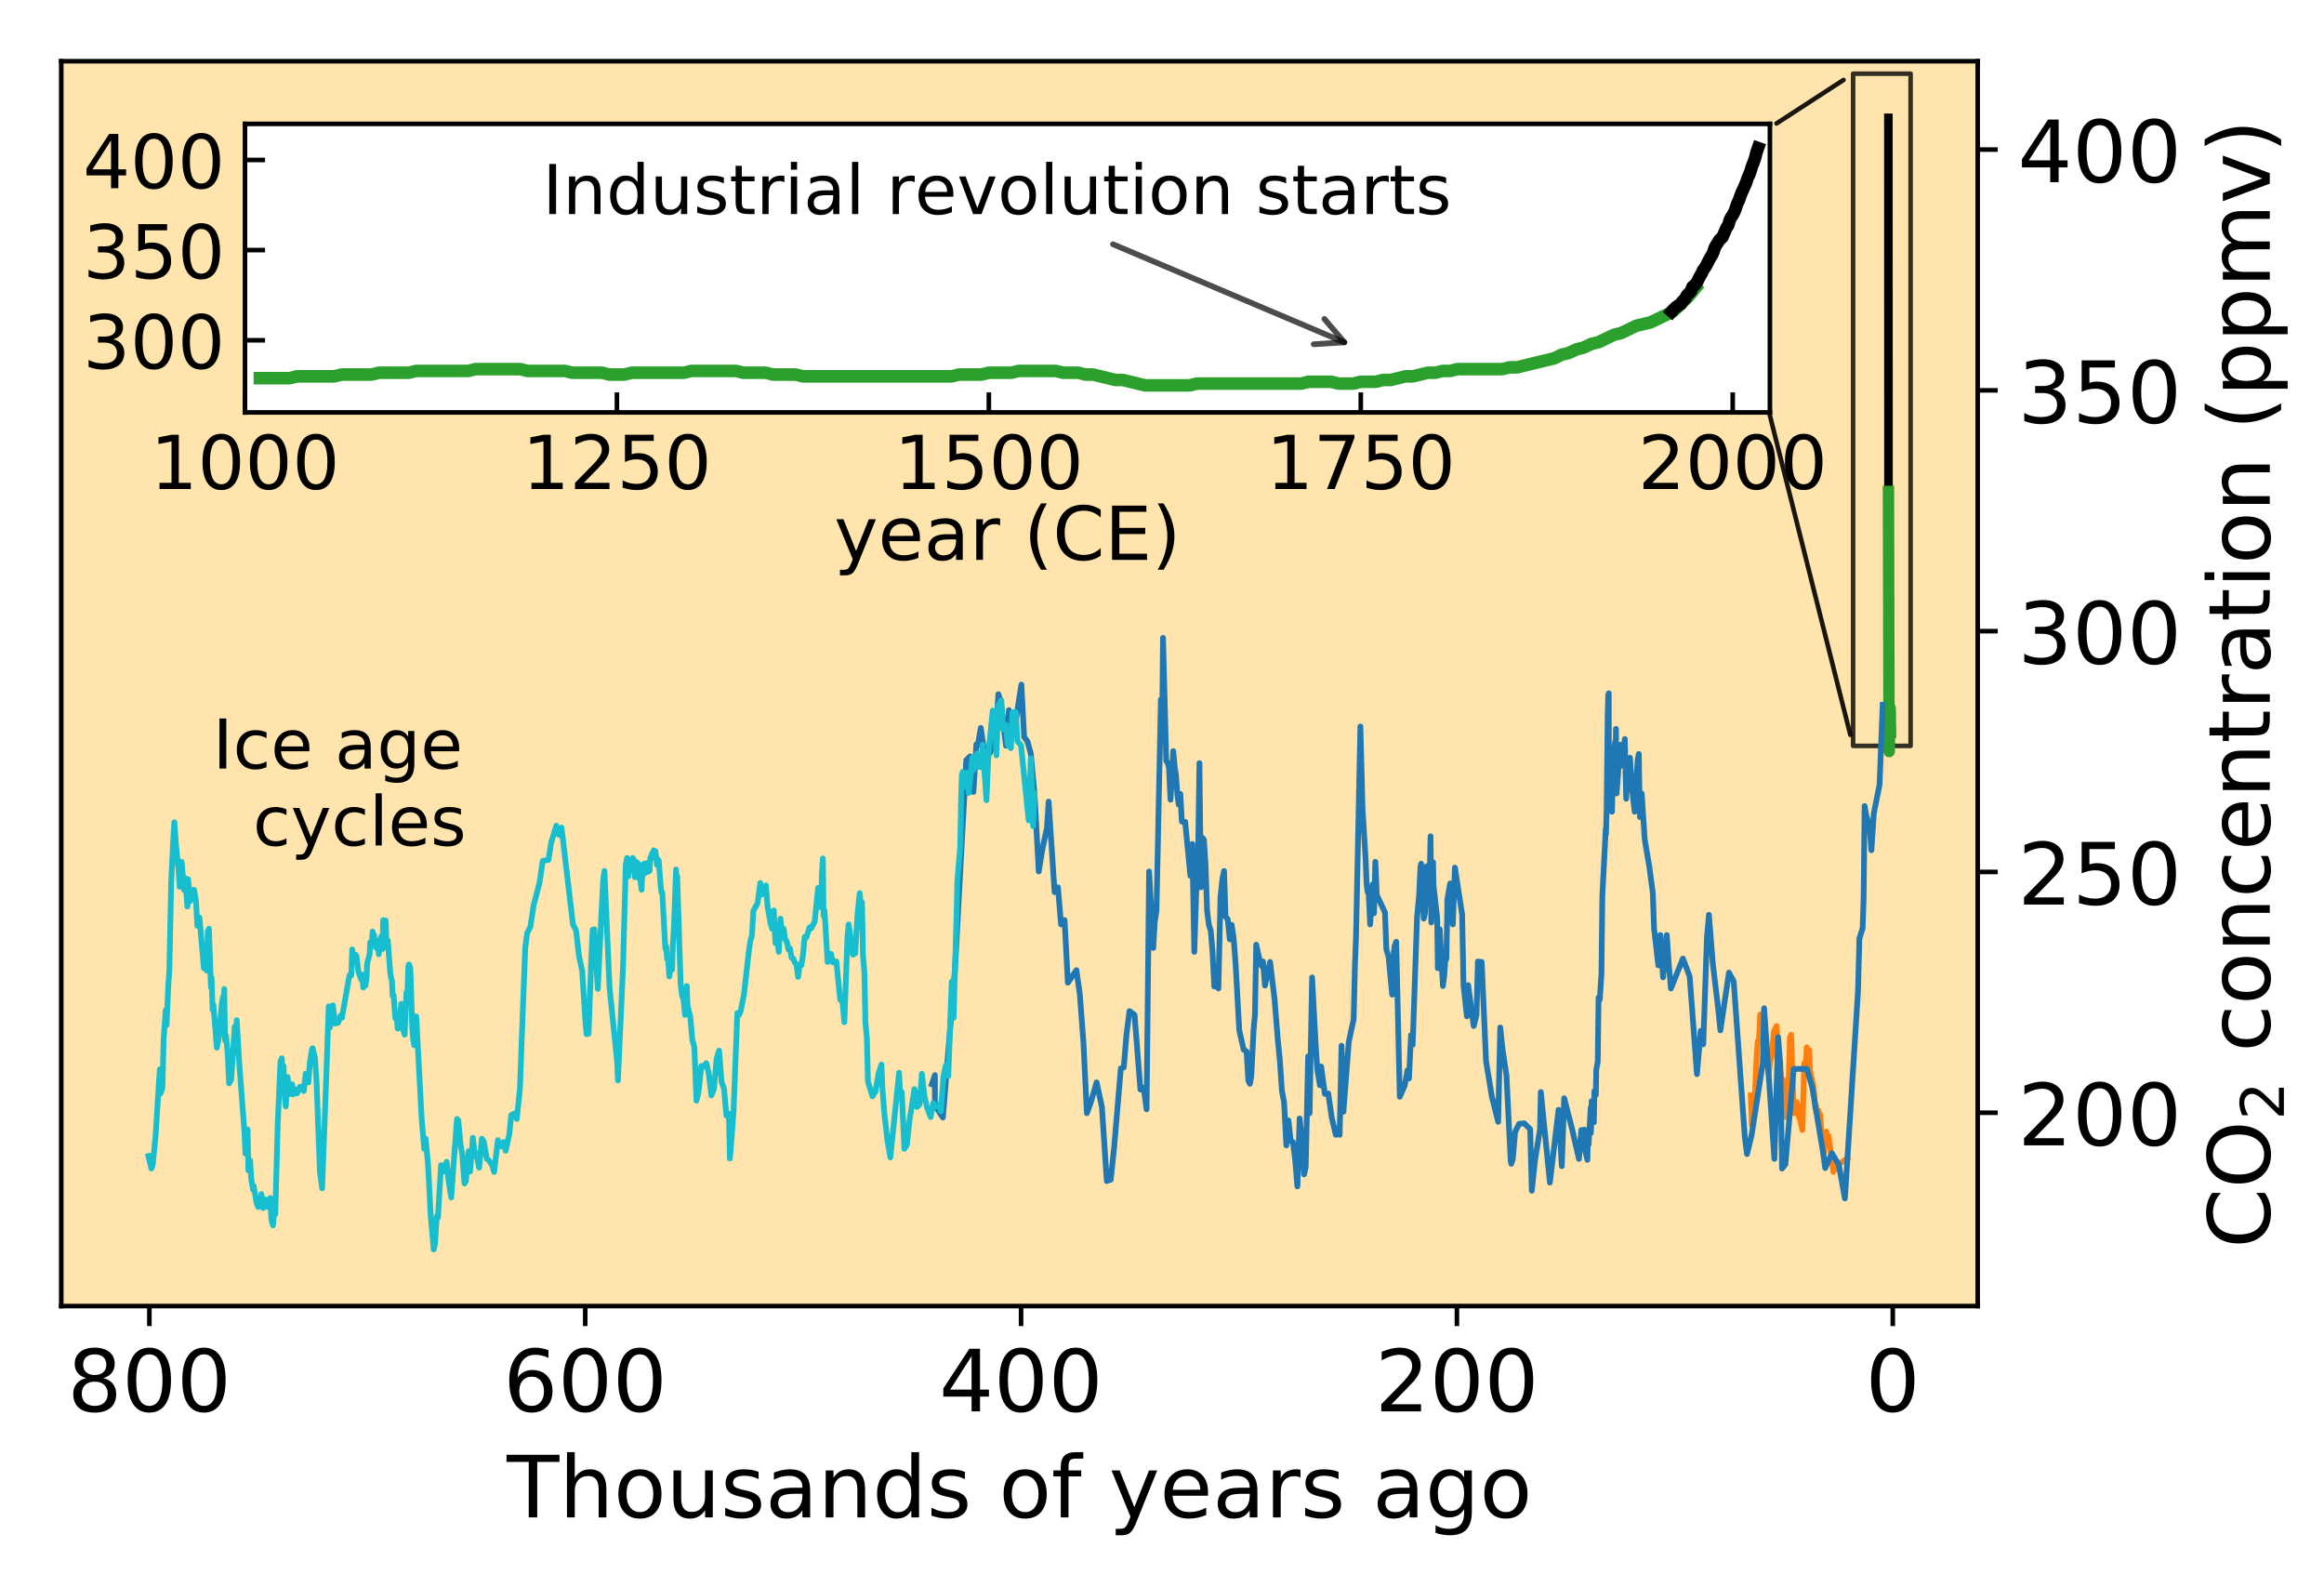 <?xml version="1.0" encoding="utf-8" standalone="no"?>
<!DOCTYPE svg PUBLIC "-//W3C//DTD SVG 1.1//EN"
  "http://www.w3.org/Graphics/SVG/1.1/DTD/svg11.dtd">
<!-- Created with matplotlib (http://matplotlib.org/) -->
<svg height="275pt" version="1.1" viewBox="0 0 406 275" width="406pt" xmlns="http://www.w3.org/2000/svg" xmlns:xlink="http://www.w3.org/1999/xlink">
 <defs>
  <style type="text/css">
*{stroke-linecap:butt;stroke-linejoin:round;}
  </style>
 </defs>
 <g id="figure_1">
  <g id="patch_1">
   <path d="M 0 275.374 
L 406.881 275.374 
L 406.881 0 
L 0 0 
z
" style="fill:#ffffff;"/>
  </g>
  <g id="axes_1">
   <g id="patch_2">
    <path d="M 10.7 228.14 
L 345.5 228.14 
L 345.5 10.7 
L 10.7 10.7 
z
" style="fill:#ffe5ad;"/>
   </g>
   <g id="patch_3">
    <path clip-path="url(#p2c47acab9f)" d="M 323.738 130.292 
L 333.782 130.292 
L 333.782 12.874 
L 323.738 12.874 
z
" style="fill:none;opacity:0.8;stroke:#000000;stroke-linejoin:miter;stroke-width:0.8;"/>
   </g>
   <g id="matplotlib.axis_1">
    <g id="xtick_1">
     <g id="line2d_1">
      <defs>
       <path d="M 0 0 
L 0 3.5 
" id="m580a2534bf" style="stroke:#000000;stroke-width:0.8;"/>
      </defs>
      <g>
       <use style="stroke:#000000;stroke-width:0.8;" x="330.666" xlink:href="#m580a2534bf" y="228.14"/>
      </g>
     </g>
     <g id="text_1">
      <!-- 0 -->
      <defs>
       <path d="M 31.781 66.406 
Q 24.172 66.406 20.328 58.906 
Q 16.5 51.422 16.5 36.375 
Q 16.5 21.391 20.328 13.891 
Q 24.172 6.391 31.781 6.391 
Q 39.453 6.391 43.281 13.891 
Q 47.125 21.391 47.125 36.375 
Q 47.125 51.422 43.281 58.906 
Q 39.453 66.406 31.781 66.406 
z
M 31.781 74.219 
Q 44.047 74.219 50.516 64.516 
Q 56.984 54.828 56.984 36.375 
Q 56.984 17.969 50.516 8.266 
Q 44.047 -1.422 31.781 -1.422 
Q 19.531 -1.422 13.062 8.266 
Q 6.594 17.969 6.594 36.375 
Q 6.594 54.828 13.062 64.516 
Q 19.531 74.219 31.781 74.219 
z
" id="DejaVuSans-30"/>
      </defs>
      <g transform="translate(325.894 246.538)scale(0.15 -0.15)">
       <use xlink:href="#DejaVuSans-30"/>
      </g>
     </g>
    </g>
    <g id="xtick_2">
     <g id="line2d_2">
      <g>
       <use style="stroke:#000000;stroke-width:0.8;" x="254.523" xlink:href="#m580a2534bf" y="228.14"/>
      </g>
     </g>
     <g id="text_2">
      <!-- 200 -->
      <defs>
       <path d="M 19.188 8.297 
L 53.609 8.297 
L 53.609 0 
L 7.328 0 
L 7.328 8.297 
Q 12.938 14.109 22.625 23.891 
Q 32.328 33.688 34.812 36.531 
Q 39.547 41.844 41.422 45.531 
Q 43.312 49.219 43.312 52.781 
Q 43.312 58.594 39.234 62.25 
Q 35.156 65.922 28.609 65.922 
Q 23.969 65.922 18.812 64.312 
Q 13.672 62.703 7.812 59.422 
L 7.812 69.391 
Q 13.766 71.781 18.938 73 
Q 24.125 74.219 28.422 74.219 
Q 39.75 74.219 46.484 68.547 
Q 53.219 62.891 53.219 53.422 
Q 53.219 48.922 51.531 44.891 
Q 49.859 40.875 45.406 35.406 
Q 44.188 33.984 37.641 27.219 
Q 31.109 20.453 19.188 8.297 
z
" id="DejaVuSans-32"/>
      </defs>
      <g transform="translate(240.208 246.538)scale(0.15 -0.15)">
       <use xlink:href="#DejaVuSans-32"/>
       <use x="63.623" xlink:href="#DejaVuSans-30"/>
       <use x="127.246" xlink:href="#DejaVuSans-30"/>
      </g>
     </g>
    </g>
    <g id="xtick_3">
     <g id="line2d_3">
      <g>
       <use style="stroke:#000000;stroke-width:0.8;" x="178.38" xlink:href="#m580a2534bf" y="228.14"/>
      </g>
     </g>
     <g id="text_3">
      <!-- 400 -->
      <defs>
       <path d="M 37.797 64.312 
L 12.891 25.391 
L 37.797 25.391 
z
M 35.203 72.906 
L 47.609 72.906 
L 47.609 25.391 
L 58.016 25.391 
L 58.016 17.188 
L 47.609 17.188 
L 47.609 0 
L 37.797 0 
L 37.797 17.188 
L 4.891 17.188 
L 4.891 26.703 
z
" id="DejaVuSans-34"/>
      </defs>
      <g transform="translate(164.065 246.538)scale(0.15 -0.15)">
       <use xlink:href="#DejaVuSans-34"/>
       <use x="63.623" xlink:href="#DejaVuSans-30"/>
       <use x="127.246" xlink:href="#DejaVuSans-30"/>
      </g>
     </g>
    </g>
    <g id="xtick_4">
     <g id="line2d_4">
      <g>
       <use style="stroke:#000000;stroke-width:0.8;" x="102.237" xlink:href="#m580a2534bf" y="228.14"/>
      </g>
     </g>
     <g id="text_4">
      <!-- 600 -->
      <defs>
       <path d="M 33.016 40.375 
Q 26.375 40.375 22.484 35.828 
Q 18.609 31.297 18.609 23.391 
Q 18.609 15.531 22.484 10.953 
Q 26.375 6.391 33.016 6.391 
Q 39.656 6.391 43.531 10.953 
Q 47.406 15.531 47.406 23.391 
Q 47.406 31.297 43.531 35.828 
Q 39.656 40.375 33.016 40.375 
z
M 52.594 71.297 
L 52.594 62.312 
Q 48.875 64.062 45.094 64.984 
Q 41.312 65.922 37.594 65.922 
Q 27.828 65.922 22.672 59.328 
Q 17.531 52.734 16.797 39.406 
Q 19.672 43.656 24.016 45.922 
Q 28.375 48.188 33.594 48.188 
Q 44.578 48.188 50.953 41.516 
Q 57.328 34.859 57.328 23.391 
Q 57.328 12.156 50.688 5.359 
Q 44.047 -1.422 33.016 -1.422 
Q 20.359 -1.422 13.672 8.266 
Q 6.984 17.969 6.984 36.375 
Q 6.984 53.656 15.188 63.938 
Q 23.391 74.219 37.203 74.219 
Q 40.922 74.219 44.703 73.484 
Q 48.484 72.75 52.594 71.297 
z
" id="DejaVuSans-36"/>
      </defs>
      <g transform="translate(87.922 246.538)scale(0.15 -0.15)">
       <use xlink:href="#DejaVuSans-36"/>
       <use x="63.623" xlink:href="#DejaVuSans-30"/>
       <use x="127.246" xlink:href="#DejaVuSans-30"/>
      </g>
     </g>
    </g>
    <g id="xtick_5">
     <g id="line2d_5">
      <g>
       <use style="stroke:#000000;stroke-width:0.8;" x="26.094" xlink:href="#m580a2534bf" y="228.14"/>
      </g>
     </g>
     <g id="text_5">
      <!-- 800 -->
      <defs>
       <path d="M 31.781 34.625 
Q 24.75 34.625 20.719 30.859 
Q 16.703 27.094 16.703 20.516 
Q 16.703 13.922 20.719 10.156 
Q 24.75 6.391 31.781 6.391 
Q 38.812 6.391 42.859 10.172 
Q 46.922 13.969 46.922 20.516 
Q 46.922 27.094 42.891 30.859 
Q 38.875 34.625 31.781 34.625 
z
M 21.922 38.812 
Q 15.578 40.375 12.031 44.719 
Q 8.5 49.078 8.5 55.328 
Q 8.5 64.062 14.719 69.141 
Q 20.953 74.219 31.781 74.219 
Q 42.672 74.219 48.875 69.141 
Q 55.078 64.062 55.078 55.328 
Q 55.078 49.078 51.531 44.719 
Q 48 40.375 41.703 38.812 
Q 48.828 37.156 52.797 32.312 
Q 56.781 27.484 56.781 20.516 
Q 56.781 9.906 50.312 4.234 
Q 43.844 -1.422 31.781 -1.422 
Q 19.734 -1.422 13.25 4.234 
Q 6.781 9.906 6.781 20.516 
Q 6.781 27.484 10.781 32.312 
Q 14.797 37.156 21.922 38.812 
z
M 18.312 54.391 
Q 18.312 48.734 21.844 45.562 
Q 25.391 42.391 31.781 42.391 
Q 38.141 42.391 41.719 45.562 
Q 45.312 48.734 45.312 54.391 
Q 45.312 60.062 41.719 63.234 
Q 38.141 66.406 31.781 66.406 
Q 25.391 66.406 21.844 63.234 
Q 18.312 60.062 18.312 54.391 
z
" id="DejaVuSans-38"/>
      </defs>
      <g transform="translate(11.778 246.538)scale(0.15 -0.15)">
       <use xlink:href="#DejaVuSans-38"/>
       <use x="63.623" xlink:href="#DejaVuSans-30"/>
       <use x="127.246" xlink:href="#DejaVuSans-30"/>
      </g>
     </g>
    </g>
    <g id="text_6">
     <!-- Thousands of years ago -->
     <defs>
      <path d="M -0.297 72.906 
L 61.375 72.906 
L 61.375 64.594 
L 35.5 64.594 
L 35.5 0 
L 25.594 0 
L 25.594 64.594 
L -0.297 64.594 
z
" id="DejaVuSans-54"/>
      <path d="M 54.891 33.016 
L 54.891 0 
L 45.906 0 
L 45.906 32.719 
Q 45.906 40.484 42.875 44.328 
Q 39.844 48.188 33.797 48.188 
Q 26.516 48.188 22.312 43.547 
Q 18.109 38.922 18.109 30.906 
L 18.109 0 
L 9.078 0 
L 9.078 75.984 
L 18.109 75.984 
L 18.109 46.188 
Q 21.344 51.125 25.703 53.562 
Q 30.078 56 35.797 56 
Q 45.219 56 50.047 50.172 
Q 54.891 44.344 54.891 33.016 
z
" id="DejaVuSans-68"/>
      <path d="M 30.609 48.391 
Q 23.391 48.391 19.188 42.75 
Q 14.984 37.109 14.984 27.297 
Q 14.984 17.484 19.156 11.844 
Q 23.344 6.203 30.609 6.203 
Q 37.797 6.203 41.984 11.859 
Q 46.188 17.531 46.188 27.297 
Q 46.188 37.016 41.984 42.703 
Q 37.797 48.391 30.609 48.391 
z
M 30.609 56 
Q 42.328 56 49.016 48.375 
Q 55.719 40.766 55.719 27.297 
Q 55.719 13.875 49.016 6.219 
Q 42.328 -1.422 30.609 -1.422 
Q 18.844 -1.422 12.172 6.219 
Q 5.516 13.875 5.516 27.297 
Q 5.516 40.766 12.172 48.375 
Q 18.844 56 30.609 56 
z
" id="DejaVuSans-6f"/>
      <path d="M 8.5 21.578 
L 8.5 54.688 
L 17.484 54.688 
L 17.484 21.922 
Q 17.484 14.156 20.5 10.266 
Q 23.531 6.391 29.594 6.391 
Q 36.859 6.391 41.078 11.031 
Q 45.312 15.672 45.312 23.688 
L 45.312 54.688 
L 54.297 54.688 
L 54.297 0 
L 45.312 0 
L 45.312 8.406 
Q 42.047 3.422 37.719 1 
Q 33.406 -1.422 27.688 -1.422 
Q 18.266 -1.422 13.375 4.438 
Q 8.5 10.297 8.5 21.578 
z
M 31.109 56 
z
" id="DejaVuSans-75"/>
      <path d="M 44.281 53.078 
L 44.281 44.578 
Q 40.484 46.531 36.375 47.5 
Q 32.281 48.484 27.875 48.484 
Q 21.188 48.484 17.844 46.438 
Q 14.5 44.391 14.5 40.281 
Q 14.5 37.156 16.891 35.375 
Q 19.281 33.594 26.516 31.984 
L 29.594 31.297 
Q 39.156 29.25 43.188 25.516 
Q 47.219 21.781 47.219 15.094 
Q 47.219 7.469 41.188 3.016 
Q 35.156 -1.422 24.609 -1.422 
Q 20.219 -1.422 15.453 -0.562 
Q 10.688 0.297 5.422 2 
L 5.422 11.281 
Q 10.406 8.688 15.234 7.391 
Q 20.062 6.109 24.812 6.109 
Q 31.156 6.109 34.562 8.281 
Q 37.984 10.453 37.984 14.406 
Q 37.984 18.062 35.516 20.016 
Q 33.062 21.969 24.703 23.781 
L 21.578 24.516 
Q 13.234 26.266 9.516 29.906 
Q 5.812 33.547 5.812 39.891 
Q 5.812 47.609 11.281 51.797 
Q 16.75 56 26.812 56 
Q 31.781 56 36.172 55.266 
Q 40.578 54.547 44.281 53.078 
z
" id="DejaVuSans-73"/>
      <path d="M 34.281 27.484 
Q 23.391 27.484 19.188 25 
Q 14.984 22.516 14.984 16.5 
Q 14.984 11.719 18.141 8.906 
Q 21.297 6.109 26.703 6.109 
Q 34.188 6.109 38.703 11.406 
Q 43.219 16.703 43.219 25.484 
L 43.219 27.484 
z
M 52.203 31.203 
L 52.203 0 
L 43.219 0 
L 43.219 8.297 
Q 40.141 3.328 35.547 0.953 
Q 30.953 -1.422 24.312 -1.422 
Q 15.922 -1.422 10.953 3.297 
Q 6 8.016 6 15.922 
Q 6 25.141 12.172 29.828 
Q 18.359 34.516 30.609 34.516 
L 43.219 34.516 
L 43.219 35.406 
Q 43.219 41.609 39.141 45 
Q 35.062 48.391 27.688 48.391 
Q 23 48.391 18.547 47.266 
Q 14.109 46.141 10.016 43.891 
L 10.016 52.203 
Q 14.938 54.109 19.578 55.047 
Q 24.219 56 28.609 56 
Q 40.484 56 46.344 49.844 
Q 52.203 43.703 52.203 31.203 
z
" id="DejaVuSans-61"/>
      <path d="M 54.891 33.016 
L 54.891 0 
L 45.906 0 
L 45.906 32.719 
Q 45.906 40.484 42.875 44.328 
Q 39.844 48.188 33.797 48.188 
Q 26.516 48.188 22.312 43.547 
Q 18.109 38.922 18.109 30.906 
L 18.109 0 
L 9.078 0 
L 9.078 54.688 
L 18.109 54.688 
L 18.109 46.188 
Q 21.344 51.125 25.703 53.562 
Q 30.078 56 35.797 56 
Q 45.219 56 50.047 50.172 
Q 54.891 44.344 54.891 33.016 
z
" id="DejaVuSans-6e"/>
      <path d="M 45.406 46.391 
L 45.406 75.984 
L 54.391 75.984 
L 54.391 0 
L 45.406 0 
L 45.406 8.203 
Q 42.578 3.328 38.25 0.953 
Q 33.938 -1.422 27.875 -1.422 
Q 17.969 -1.422 11.734 6.484 
Q 5.516 14.406 5.516 27.297 
Q 5.516 40.188 11.734 48.094 
Q 17.969 56 27.875 56 
Q 33.938 56 38.25 53.625 
Q 42.578 51.266 45.406 46.391 
z
M 14.797 27.297 
Q 14.797 17.391 18.875 11.75 
Q 22.953 6.109 30.078 6.109 
Q 37.203 6.109 41.297 11.75 
Q 45.406 17.391 45.406 27.297 
Q 45.406 37.203 41.297 42.844 
Q 37.203 48.484 30.078 48.484 
Q 22.953 48.484 18.875 42.844 
Q 14.797 37.203 14.797 27.297 
z
" id="DejaVuSans-64"/>
      <path id="DejaVuSans-20"/>
      <path d="M 37.109 75.984 
L 37.109 68.5 
L 28.516 68.5 
Q 23.688 68.5 21.797 66.547 
Q 19.922 64.594 19.922 59.516 
L 19.922 54.688 
L 34.719 54.688 
L 34.719 47.703 
L 19.922 47.703 
L 19.922 0 
L 10.891 0 
L 10.891 47.703 
L 2.297 47.703 
L 2.297 54.688 
L 10.891 54.688 
L 10.891 58.5 
Q 10.891 67.625 15.141 71.797 
Q 19.391 75.984 28.609 75.984 
z
" id="DejaVuSans-66"/>
      <path d="M 32.172 -5.078 
Q 28.375 -14.844 24.75 -17.812 
Q 21.141 -20.797 15.094 -20.797 
L 7.906 -20.797 
L 7.906 -13.281 
L 13.188 -13.281 
Q 16.891 -13.281 18.938 -11.516 
Q 21 -9.766 23.484 -3.219 
L 25.094 0.875 
L 2.984 54.688 
L 12.5 54.688 
L 29.594 11.922 
L 46.688 54.688 
L 56.203 54.688 
z
" id="DejaVuSans-79"/>
      <path d="M 56.203 29.594 
L 56.203 25.203 
L 14.891 25.203 
Q 15.484 15.922 20.484 11.062 
Q 25.484 6.203 34.422 6.203 
Q 39.594 6.203 44.453 7.469 
Q 49.312 8.734 54.109 11.281 
L 54.109 2.781 
Q 49.266 0.734 44.188 -0.344 
Q 39.109 -1.422 33.891 -1.422 
Q 20.797 -1.422 13.156 6.188 
Q 5.516 13.812 5.516 26.812 
Q 5.516 40.234 12.766 48.109 
Q 20.016 56 32.328 56 
Q 43.359 56 49.781 48.891 
Q 56.203 41.797 56.203 29.594 
z
M 47.219 32.234 
Q 47.125 39.594 43.094 43.984 
Q 39.062 48.391 32.422 48.391 
Q 24.906 48.391 20.391 44.141 
Q 15.875 39.891 15.188 32.172 
z
" id="DejaVuSans-65"/>
      <path d="M 41.109 46.297 
Q 39.594 47.172 37.812 47.578 
Q 36.031 48 33.891 48 
Q 26.266 48 22.188 43.047 
Q 18.109 38.094 18.109 28.812 
L 18.109 0 
L 9.078 0 
L 9.078 54.688 
L 18.109 54.688 
L 18.109 46.188 
Q 20.953 51.172 25.484 53.578 
Q 30.031 56 36.531 56 
Q 37.453 56 38.578 55.875 
Q 39.703 55.766 41.062 55.516 
z
" id="DejaVuSans-72"/>
      <path d="M 45.406 27.984 
Q 45.406 37.75 41.375 43.109 
Q 37.359 48.484 30.078 48.484 
Q 22.859 48.484 18.828 43.109 
Q 14.797 37.75 14.797 27.984 
Q 14.797 18.266 18.828 12.891 
Q 22.859 7.516 30.078 7.516 
Q 37.359 7.516 41.375 12.891 
Q 45.406 18.266 45.406 27.984 
z
M 54.391 6.781 
Q 54.391 -7.172 48.188 -13.984 
Q 42 -20.797 29.203 -20.797 
Q 24.469 -20.797 20.266 -20.094 
Q 16.062 -19.391 12.109 -17.922 
L 12.109 -9.188 
Q 16.062 -11.328 19.922 -12.344 
Q 23.781 -13.375 27.781 -13.375 
Q 36.625 -13.375 41.016 -8.766 
Q 45.406 -4.156 45.406 5.172 
L 45.406 9.625 
Q 42.625 4.781 38.281 2.391 
Q 33.938 0 27.875 0 
Q 17.828 0 11.672 7.656 
Q 5.516 15.328 5.516 27.984 
Q 5.516 40.672 11.672 48.328 
Q 17.828 56 27.875 56 
Q 33.938 56 38.281 53.609 
Q 42.625 51.219 45.406 46.391 
L 45.406 54.688 
L 54.391 54.688 
z
" id="DejaVuSans-67"/>
     </defs>
     <g transform="translate(88.532 265.055)scale(0.15 -0.15)">
      <use xlink:href="#DejaVuSans-54"/>
      <use x="61.084" xlink:href="#DejaVuSans-68"/>
      <use x="124.463" xlink:href="#DejaVuSans-6f"/>
      <use x="185.645" xlink:href="#DejaVuSans-75"/>
      <use x="249.023" xlink:href="#DejaVuSans-73"/>
      <use x="301.123" xlink:href="#DejaVuSans-61"/>
      <use x="362.402" xlink:href="#DejaVuSans-6e"/>
      <use x="425.781" xlink:href="#DejaVuSans-64"/>
      <use x="489.258" xlink:href="#DejaVuSans-73"/>
      <use x="541.357" xlink:href="#DejaVuSans-20"/>
      <use x="573.145" xlink:href="#DejaVuSans-6f"/>
      <use x="634.326" xlink:href="#DejaVuSans-66"/>
      <use x="669.531" xlink:href="#DejaVuSans-20"/>
      <use x="701.318" xlink:href="#DejaVuSans-79"/>
      <use x="760.498" xlink:href="#DejaVuSans-65"/>
      <use x="822.021" xlink:href="#DejaVuSans-61"/>
      <use x="883.301" xlink:href="#DejaVuSans-72"/>
      <use x="924.414" xlink:href="#DejaVuSans-73"/>
      <use x="976.514" xlink:href="#DejaVuSans-20"/>
      <use x="1008.301" xlink:href="#DejaVuSans-61"/>
      <use x="1069.58" xlink:href="#DejaVuSans-67"/>
      <use x="1133.057" xlink:href="#DejaVuSans-6f"/>
     </g>
    </g>
   </g>
   <g id="matplotlib.axis_2">
    <g id="ytick_1">
     <g id="line2d_6">
      <defs>
       <path d="M 0 0 
L 3.5 0 
" id="m74dc98c370" style="stroke:#000000;stroke-width:0.8;"/>
      </defs>
      <g>
       <use style="stroke:#000000;stroke-width:0.8;" x="345.5" xlink:href="#m74dc98c370" y="194.366"/>
      </g>
     </g>
     <g id="text_7">
      <!-- 200 -->
      <g transform="translate(352.5 200.065)scale(0.15 -0.15)">
       <use xlink:href="#DejaVuSans-32"/>
       <use x="63.623" xlink:href="#DejaVuSans-30"/>
       <use x="127.246" xlink:href="#DejaVuSans-30"/>
      </g>
     </g>
    </g>
    <g id="ytick_2">
     <g id="line2d_7">
      <g>
       <use style="stroke:#000000;stroke-width:0.8;" x="345.5" xlink:href="#m74dc98c370" y="152.305"/>
      </g>
     </g>
     <g id="text_8">
      <!-- 250 -->
      <defs>
       <path d="M 10.797 72.906 
L 49.516 72.906 
L 49.516 64.594 
L 19.828 64.594 
L 19.828 46.734 
Q 21.969 47.469 24.109 47.828 
Q 26.266 48.188 28.422 48.188 
Q 40.625 48.188 47.75 41.5 
Q 54.891 34.812 54.891 23.391 
Q 54.891 11.625 47.562 5.094 
Q 40.234 -1.422 26.906 -1.422 
Q 22.312 -1.422 17.547 -0.641 
Q 12.797 0.141 7.719 1.703 
L 7.719 11.625 
Q 12.109 9.234 16.797 8.062 
Q 21.484 6.891 26.703 6.891 
Q 35.156 6.891 40.078 11.328 
Q 45.016 15.766 45.016 23.391 
Q 45.016 31 40.078 35.438 
Q 35.156 39.891 26.703 39.891 
Q 22.75 39.891 18.812 39.016 
Q 14.891 38.141 10.797 36.281 
z
" id="DejaVuSans-35"/>
      </defs>
      <g transform="translate(352.5 158.004)scale(0.15 -0.15)">
       <use xlink:href="#DejaVuSans-32"/>
       <use x="63.623" xlink:href="#DejaVuSans-35"/>
       <use x="127.246" xlink:href="#DejaVuSans-30"/>
      </g>
     </g>
    </g>
    <g id="ytick_3">
     <g id="line2d_8">
      <g>
       <use style="stroke:#000000;stroke-width:0.8;" x="345.5" xlink:href="#m74dc98c370" y="110.244"/>
      </g>
     </g>
     <g id="text_9">
      <!-- 300 -->
      <defs>
       <path d="M 40.578 39.312 
Q 47.656 37.797 51.625 33 
Q 55.609 28.219 55.609 21.188 
Q 55.609 10.406 48.188 4.484 
Q 40.766 -1.422 27.094 -1.422 
Q 22.516 -1.422 17.656 -0.516 
Q 12.797 0.391 7.625 2.203 
L 7.625 11.719 
Q 11.719 9.328 16.594 8.109 
Q 21.484 6.891 26.812 6.891 
Q 36.078 6.891 40.938 10.547 
Q 45.797 14.203 45.797 21.188 
Q 45.797 27.641 41.281 31.266 
Q 36.766 34.906 28.719 34.906 
L 20.219 34.906 
L 20.219 43.016 
L 29.109 43.016 
Q 36.375 43.016 40.234 45.922 
Q 44.094 48.828 44.094 54.297 
Q 44.094 59.906 40.109 62.906 
Q 36.141 65.922 28.719 65.922 
Q 24.656 65.922 20.016 65.031 
Q 15.375 64.156 9.812 62.312 
L 9.812 71.094 
Q 15.438 72.656 20.344 73.438 
Q 25.25 74.219 29.594 74.219 
Q 40.828 74.219 47.359 69.109 
Q 53.906 64.016 53.906 55.328 
Q 53.906 49.266 50.438 45.094 
Q 46.969 40.922 40.578 39.312 
z
" id="DejaVuSans-33"/>
      </defs>
      <g transform="translate(352.5 115.943)scale(0.15 -0.15)">
       <use xlink:href="#DejaVuSans-33"/>
       <use x="63.623" xlink:href="#DejaVuSans-30"/>
       <use x="127.246" xlink:href="#DejaVuSans-30"/>
      </g>
     </g>
    </g>
    <g id="ytick_4">
     <g id="line2d_9">
      <g>
       <use style="stroke:#000000;stroke-width:0.8;" x="345.5" xlink:href="#m74dc98c370" y="68.184"/>
      </g>
     </g>
     <g id="text_10">
      <!-- 350 -->
      <g transform="translate(352.5 73.883)scale(0.15 -0.15)">
       <use xlink:href="#DejaVuSans-33"/>
       <use x="63.623" xlink:href="#DejaVuSans-35"/>
       <use x="127.246" xlink:href="#DejaVuSans-30"/>
      </g>
     </g>
    </g>
    <g id="ytick_5">
     <g id="line2d_10">
      <g>
       <use style="stroke:#000000;stroke-width:0.8;" x="345.5" xlink:href="#m74dc98c370" y="26.123"/>
      </g>
     </g>
     <g id="text_11">
      <!-- 400 -->
      <g transform="translate(352.5 31.822)scale(0.15 -0.15)">
       <use xlink:href="#DejaVuSans-34"/>
       <use x="63.623" xlink:href="#DejaVuSans-30"/>
       <use x="127.246" xlink:href="#DejaVuSans-30"/>
      </g>
     </g>
    </g>
    <g id="text_12">
     <!-- CO$_2$ concentration (ppmv) -->
     <defs>
      <path d="M 64.406 67.281 
L 64.406 56.891 
Q 59.422 61.531 53.781 63.812 
Q 48.141 66.109 41.797 66.109 
Q 29.297 66.109 22.656 58.469 
Q 16.016 50.828 16.016 36.375 
Q 16.016 21.969 22.656 14.328 
Q 29.297 6.688 41.797 6.688 
Q 48.141 6.688 53.781 8.984 
Q 59.422 11.281 64.406 15.922 
L 64.406 5.609 
Q 59.234 2.094 53.438 0.328 
Q 47.656 -1.422 41.219 -1.422 
Q 24.656 -1.422 15.125 8.703 
Q 5.609 18.844 5.609 36.375 
Q 5.609 53.953 15.125 64.078 
Q 24.656 74.219 41.219 74.219 
Q 47.75 74.219 53.531 72.484 
Q 59.328 70.75 64.406 67.281 
z
" id="DejaVuSans-43"/>
      <path d="M 39.406 66.219 
Q 28.656 66.219 22.328 58.203 
Q 16.016 50.203 16.016 36.375 
Q 16.016 22.609 22.328 14.594 
Q 28.656 6.594 39.406 6.594 
Q 50.141 6.594 56.422 14.594 
Q 62.703 22.609 62.703 36.375 
Q 62.703 50.203 56.422 58.203 
Q 50.141 66.219 39.406 66.219 
z
M 39.406 74.219 
Q 54.734 74.219 63.906 63.938 
Q 73.094 53.656 73.094 36.375 
Q 73.094 19.141 63.906 8.859 
Q 54.734 -1.422 39.406 -1.422 
Q 24.031 -1.422 14.812 8.828 
Q 5.609 19.094 5.609 36.375 
Q 5.609 53.656 14.812 63.938 
Q 24.031 74.219 39.406 74.219 
z
" id="DejaVuSans-4f"/>
      <path d="M 48.781 52.594 
L 48.781 44.188 
Q 44.969 46.297 41.141 47.344 
Q 37.312 48.391 33.406 48.391 
Q 24.656 48.391 19.812 42.844 
Q 14.984 37.312 14.984 27.297 
Q 14.984 17.281 19.812 11.734 
Q 24.656 6.203 33.406 6.203 
Q 37.312 6.203 41.141 7.25 
Q 44.969 8.297 48.781 10.406 
L 48.781 2.094 
Q 45.016 0.344 40.984 -0.531 
Q 36.969 -1.422 32.422 -1.422 
Q 20.062 -1.422 12.781 6.344 
Q 5.516 14.109 5.516 27.297 
Q 5.516 40.672 12.859 48.328 
Q 20.219 56 33.016 56 
Q 37.156 56 41.109 55.141 
Q 45.062 54.297 48.781 52.594 
z
" id="DejaVuSans-63"/>
      <path d="M 18.312 70.219 
L 18.312 54.688 
L 36.812 54.688 
L 36.812 47.703 
L 18.312 47.703 
L 18.312 18.016 
Q 18.312 11.328 20.141 9.422 
Q 21.969 7.516 27.594 7.516 
L 36.812 7.516 
L 36.812 0 
L 27.594 0 
Q 17.188 0 13.234 3.875 
Q 9.281 7.766 9.281 18.016 
L 9.281 47.703 
L 2.688 47.703 
L 2.688 54.688 
L 9.281 54.688 
L 9.281 70.219 
z
" id="DejaVuSans-74"/>
      <path d="M 9.422 54.688 
L 18.406 54.688 
L 18.406 0 
L 9.422 0 
z
M 9.422 75.984 
L 18.406 75.984 
L 18.406 64.594 
L 9.422 64.594 
z
" id="DejaVuSans-69"/>
      <path d="M 31 75.875 
Q 24.469 64.656 21.281 53.656 
Q 18.109 42.672 18.109 31.391 
Q 18.109 20.125 21.312 9.062 
Q 24.516 -2 31 -13.188 
L 23.188 -13.188 
Q 15.875 -1.703 12.234 9.375 
Q 8.594 20.453 8.594 31.391 
Q 8.594 42.281 12.203 53.312 
Q 15.828 64.359 23.188 75.875 
z
" id="DejaVuSans-28"/>
      <path d="M 18.109 8.203 
L 18.109 -20.797 
L 9.078 -20.797 
L 9.078 54.688 
L 18.109 54.688 
L 18.109 46.391 
Q 20.953 51.266 25.266 53.625 
Q 29.594 56 35.594 56 
Q 45.562 56 51.781 48.094 
Q 58.016 40.188 58.016 27.297 
Q 58.016 14.406 51.781 6.484 
Q 45.562 -1.422 35.594 -1.422 
Q 29.594 -1.422 25.266 0.953 
Q 20.953 3.328 18.109 8.203 
z
M 48.688 27.297 
Q 48.688 37.203 44.609 42.844 
Q 40.531 48.484 33.406 48.484 
Q 26.266 48.484 22.188 42.844 
Q 18.109 37.203 18.109 27.297 
Q 18.109 17.391 22.188 11.75 
Q 26.266 6.109 33.406 6.109 
Q 40.531 6.109 44.609 11.75 
Q 48.688 17.391 48.688 27.297 
z
" id="DejaVuSans-70"/>
      <path d="M 52 44.188 
Q 55.375 50.25 60.062 53.125 
Q 64.75 56 71.094 56 
Q 79.641 56 84.281 50.016 
Q 88.922 44.047 88.922 33.016 
L 88.922 0 
L 79.891 0 
L 79.891 32.719 
Q 79.891 40.578 77.094 44.375 
Q 74.312 48.188 68.609 48.188 
Q 61.625 48.188 57.562 43.547 
Q 53.516 38.922 53.516 30.906 
L 53.516 0 
L 44.484 0 
L 44.484 32.719 
Q 44.484 40.625 41.703 44.406 
Q 38.922 48.188 33.109 48.188 
Q 26.219 48.188 22.156 43.531 
Q 18.109 38.875 18.109 30.906 
L 18.109 0 
L 9.078 0 
L 9.078 54.688 
L 18.109 54.688 
L 18.109 46.188 
Q 21.188 51.219 25.484 53.609 
Q 29.781 56 35.688 56 
Q 41.656 56 45.828 52.969 
Q 50 49.953 52 44.188 
z
" id="DejaVuSans-6d"/>
      <path d="M 2.984 54.688 
L 12.5 54.688 
L 29.594 8.797 
L 46.688 54.688 
L 56.203 54.688 
L 35.688 0 
L 23.484 0 
z
" id="DejaVuSans-76"/>
      <path d="M 8.016 75.875 
L 15.828 75.875 
Q 23.141 64.359 26.781 53.312 
Q 30.422 42.281 30.422 31.391 
Q 30.422 20.453 26.781 9.375 
Q 23.141 -1.703 15.828 -13.188 
L 8.016 -13.188 
Q 14.5 -2 17.703 9.062 
Q 20.906 20.125 20.906 31.391 
Q 20.906 42.672 17.703 53.656 
Q 14.5 64.656 8.016 75.875 
z
" id="DejaVuSans-29"/>
     </defs>
     <g transform="translate(396.531 218.045)rotate(-90)scale(0.15 -0.15)">
      <use transform="translate(0 0.016)" xlink:href="#DejaVuSans-43"/>
      <use transform="translate(69.824 0.016)" xlink:href="#DejaVuSans-4f"/>
      <use transform="translate(149.492 -16.391)scale(0.7)" xlink:href="#DejaVuSans-32"/>
      <use transform="translate(196.763 0.016)" xlink:href="#DejaVuSans-20"/>
      <use transform="translate(228.55 0.016)" xlink:href="#DejaVuSans-63"/>
      <use transform="translate(283.53 0.016)" xlink:href="#DejaVuSans-6f"/>
      <use transform="translate(344.712 0.016)" xlink:href="#DejaVuSans-6e"/>
      <use transform="translate(408.091 0.016)" xlink:href="#DejaVuSans-63"/>
      <use transform="translate(463.071 0.016)" xlink:href="#DejaVuSans-65"/>
      <use transform="translate(524.595 0.016)" xlink:href="#DejaVuSans-6e"/>
      <use transform="translate(587.974 0.016)" xlink:href="#DejaVuSans-74"/>
      <use transform="translate(627.183 0.016)" xlink:href="#DejaVuSans-72"/>
      <use transform="translate(668.296 0.016)" xlink:href="#DejaVuSans-61"/>
      <use transform="translate(729.575 0.016)" xlink:href="#DejaVuSans-74"/>
      <use transform="translate(768.784 0.016)" xlink:href="#DejaVuSans-69"/>
      <use transform="translate(796.567 0.016)" xlink:href="#DejaVuSans-6f"/>
      <use transform="translate(857.749 0.016)" xlink:href="#DejaVuSans-6e"/>
      <use transform="translate(921.128 0.016)" xlink:href="#DejaVuSans-20"/>
      <use transform="translate(952.915 0.016)" xlink:href="#DejaVuSans-28"/>
      <use transform="translate(991.929 0.016)" xlink:href="#DejaVuSans-70"/>
      <use transform="translate(1055.405 0.016)" xlink:href="#DejaVuSans-70"/>
      <use transform="translate(1118.882 0.016)" xlink:href="#DejaVuSans-6d"/>
      <use transform="translate(1216.294 0.016)" xlink:href="#DejaVuSans-76"/>
      <use transform="translate(1275.474 0.016)" xlink:href="#DejaVuSans-29"/>
     </g>
    </g>
   </g>
   <g id="line2d_11">
    <path clip-path="url(#p2c47acab9f)" d="M 329.921 96.801 
L 329.92 96.02 
L 329.92 95.401 
L 329.919 94.721 
L 329.919 94.268 
L 329.919 93.743 
L 329.918 93.39 
L 329.918 92.268 
L 329.917 91.586 
L 329.917 90.855 
L 329.917 89.532 
L 329.916 88.639 
L 329.916 88.105 
L 329.916 87.147 
L 329.915 85.279 
L 329.915 84.803 
L 329.914 84.039 
L 329.914 83.198 
L 329.914 81.727 
L 329.913 80.378 
L 329.913 79.245 
L 329.913 77.702 
L 329.912 76.651 
L 329.912 75.644 
L 329.911 74.257 
L 329.911 72.876 
L 329.911 71.63 
L 329.91 70.579 
L 329.91 69.081 
L 329.909 66.935 
L 329.909 65.737 
L 329.909 64.663 
L 329.908 63.48 
L 329.908 62.822 
L 329.908 62.262 
L 329.907 60.709 
L 329.907 59.033 
L 329.906 57.551 
L 329.906 56.606 
L 329.906 54.194 
L 329.905 52.779 
L 329.905 51.801 
L 329.905 50.502 
L 329.904 48.754 
L 329.904 46.617 
L 329.903 45.165 
L 329.903 43.282 
L 329.903 41.426 
L 329.902 39.925 
L 329.902 38.363 
L 329.901 36.757 
L 329.901 34.619 
L 329.901 33.148 
L 329.9 31.28 
L 329.9 29.011 
L 329.9 27.29 
L 329.899 25.379 
L 329.899 22.525 
L 329.898 20.584 
" style="fill:none;stroke:#000000;stroke-linecap:square;stroke-width:1.5;"/>
   </g>
   <g id="line2d_12">
    <path clip-path="url(#p2c47acab9f)" d="M 330.282 127.91 
L 330.274 127.91 
L 330.215 123.704 
L 330.158 125.386 
L 330.152 125.386 
L 330.044 131.275 
L 330.088 124.545 
L 330.031 130.434 
L 330.015 130.434 
L 329.914 85.849 
L 329.914 85.849 
" style="fill:none;stroke:#2ca02c;stroke-linecap:square;stroke-width:2;"/>
   </g>
   <g id="line2d_13">
    <path clip-path="url(#p2c47acab9f)" d="M 322.726 202.357 
L 320.783 203.619 
L 320.278 204.713 
L 319.452 198.404 
L 319.347 199.329 
L 319.063 197.647 
L 318.793 199.413 
L 318.589 201.853 
L 318.348 199.834 
L 318.005 194.702 
L 317.855 195.123 
L 317.707 194.029 
L 317.299 194.282 
L 317.231 193.02 
L 317.14 193.609 
L 316.841 189.907 
L 316.195 186.963 
L 316.074 183.43 
L 315.954 184.86 
L 315.882 183.767 
L 315.63 182.925 
L 315.476 186.038 
L 315.4 185.449 
L 315.198 185.701 
L 314.875 197.394 
L 314.533 195.88 
L 314.377 193.188 
L 314.318 195.291 
L 313.974 193.02 
L 313.884 192.515 
L 313.804 192.768 
L 313.457 194.45 
L 313.32 192.936 
L 312.906 180.738 
L 312.788 182.084 
L 312.707 181.159 
L 312.472 188.814 
L 311.964 195.123 
L 311.682 192.599 
L 311.464 188.562 
L 311.229 188.562 
L 310.535 182.337 
L 310.368 179.224 
L 309.891 180.149 
L 309.506 184.524 
L 309.27 185.281 
L 308.964 187.636 
L 308.042 179.056 
L 307.503 177.205 
L 307.281 181.748 
L 307.098 181.832 
L 306.917 183.851 
L 306.609 190.496 
L 306.034 196.553 
L 305.861 191.338 
L 305.861 191.338 
" style="fill:none;stroke:#ff7f0e;stroke-linecap:square;"/>
   </g>
   <g id="line2d_14">
    <path clip-path="url(#p2c47acab9f)" d="M 328.9 123.115 
L 328.354 137.079 
L 327.36 142.042 
L 326.927 148.52 
L 326.623 144.23 
L 326.053 142.547 
L 325.743 140.781 
L 325.575 156.679 
L 325.401 162.147 
L 324.839 163.914 
L 324.59 173.167 
L 322.301 209.339 
L 321.233 203.451 
L 320.028 201.432 
L 318.859 204.04 
L 318.495 201.348 
L 316.595 189.907 
L 315.658 186.711 
L 313.363 186.711 
L 311.902 203.367 
L 311.324 204.124 
L 311.006 185.87 
L 310.636 181.159 
L 309.981 202.442 
L 308.19 176.112 
L 307.973 185.617 
L 305.993 198.32 
L 305.201 201.6 
L 304.82 198.656 
L 302.875 171.401 
L 302.045 169.887 
L 300.552 179.981 
L 300.158 176.112 
L 299.233 168.372 
L 298.547 159.792 
L 298.198 163.746 
L 297.556 182.421 
L 297.114 180.065 
L 296.453 187.636 
L 295.184 170.56 
L 294.002 167.447 
L 291.91 172.663 
L 291.534 168.456 
L 291.187 163.325 
L 290.533 170.728 
L 290.062 163.325 
L 289.707 168.625 
L 288.967 162.231 
L 288.748 156.007 
L 288.12 151.296 
L 287.336 146.669 
L 286.803 138.593 
L 286.486 142.715 
L 286.294 131.695 
L 286.097 132.789 
L 285.57 141.79 
L 285.095 137.5 
L 284.752 132.368 
L 284.363 133.883 
L 284.093 139.519 
L 283.851 129.088 
L 283.346 133.714 
L 283.069 130.097 
L 282.415 138.593 
L 282.304 127.321 
L 282.235 132.957 
L 282.169 129.508 
L 281.822 132.368 
L 281.616 141.79 
L 281.523 141.706 
L 281.228 130.77 
L 281.061 132.116 
L 281.051 121.096 
L 280.961 121.348 
L 280.863 124.882 
L 280.682 141.033 
L 280.563 145.66 
L 280.531 144.734 
L 279.925 156.511 
L 279.773 170.055 
L 279.482 174.597 
L 279.263 174.261 
L 279.126 185.449 
L 278.861 186.879 
L 278.799 191.253 
L 278.543 190.58 
L 278.449 196.048 
L 278.298 196.048 
L 278.191 192.936 
L 278.142 193.777 
L 278.051 192.347 
L 277.931 197.899 
L 277.897 193.441 
L 277.525 199.918 
L 277.392 199.245 
L 277.315 202.61 
L 276.9 200.843 
L 276.77 197.31 
L 276.282 198.067 
L 276.258 197.394 
L 275.84 202.442 
L 274.582 196.974 
L 273.262 191.842 
L 272.847 203.703 
L 272.275 193.861 
L 270.763 206.563 
L 269.176 190.749 
L 269.031 197.31 
L 268.161 202.694 
L 267.602 207.994 
L 267.319 197.226 
L 266.275 196.217 
L 265.396 196.301 
L 264.688 197.731 
L 264.276 202.526 
L 264.009 203.283 
L 263.91 202.694 
L 263.182 187.889 
L 262.484 183.262 
L 262.088 179.476 
L 261.731 195.964 
L 260.616 191.506 
L 259.612 185.365 
L 258.846 168.036 
L 258.183 167.952 
L 257.94 177.289 
L 257.454 179.224 
L 256.48 172.074 
L 256.263 177.542 
L 255.678 172.158 
L 255.428 159.708 
L 254.172 151.548 
L 253.812 161.474 
L 253.338 154.324 
L 252.862 157.016 
L 252.687 167.531 
L 252.518 167.279 
L 252.32 170.307 
L 252.075 172.242 
L 251.515 162.316 
L 251.442 163.073 
L 251.188 169.129 
L 251.07 160.297 
L 250.429 154.661 
L 250.356 150.623 
L 250.043 161.138 
L 249.915 146.08 
L 249.664 157.857 
L 249.266 151.296 
L 248.94 159.54 
L 248.729 160.465 
L 248.276 150.875 
L 248.149 151.38 
L 247.925 156.259 
L 247.555 160.297 
L 246.791 182.505 
L 246.503 180.822 
L 246.144 188.393 
L 245.885 186.963 
L 245.394 189.655 
L 244.541 191.59 
L 243.917 164.503 
L 243.612 165.344 
L 243.491 166.522 
L 243.206 173.756 
L 242.579 167.111 
L 242.199 165.849 
L 241.954 159.371 
L 240.526 156.343 
L 240.273 150.539 
L 240.032 159.54 
L 239.796 154.492 
L 239.364 161.474 
L 239.101 156.007 
L 238.928 155.838 
L 238.751 154.492 
L 238.563 149.95 
L 238.032 141.201 
L 237.659 126.9 
L 236.897 163.493 
L 236.7 168.793 
L 236.481 178.046 
L 235.628 182 
L 234.694 194.198 
L 234.362 182.673 
L 234.035 198.235 
L 233.702 197.142 
L 233.361 198.235 
L 232.652 195.207 
L 232.042 191.001 
L 231.448 191.085 
L 230.804 186.29 
L 230.589 189.571 
L 230.142 186.879 
L 229.822 182.084 
L 229.221 170.728 
L 228.786 194.45 
L 228.53 184.524 
L 228.105 203.872 
L 227.823 205.133 
L 227.453 199.245 
L 227.046 195.375 
L 226.653 207.236 
L 226.251 202.442 
L 225.871 199.497 
L 225.486 199.329 
L 225.094 195.712 
L 224.722 200.086 
L 224.328 192.515 
L 223.952 190.58 
L 223.583 185.113 
L 223.221 181.495 
L 222.654 174.429 
L 221.883 168.036 
L 220.991 172.158 
L 220.645 167.952 
L 220.454 168.793 
L 220.189 168.288 
L 219.458 165.008 
L 219.239 177.205 
L 218.996 179.981 
L 218.601 187.973 
L 218.353 189.319 
L 218.078 188.73 
L 217.777 183.682 
L 217.259 183.346 
L 216.501 179.981 
L 215.854 168.288 
L 215.53 163.998 
L 215.176 161.559 
L 214.841 164.082 
L 214.481 160.549 
L 214.098 160.128 
L 213.843 152.137 
L 213.556 153.483 
L 213.217 156.679 
L 212.856 172.663 
L 212.38 170.98 
L 212.135 172.326 
L 211.838 166.438 
L 211.517 162.568 
L 211.191 161.559 
L 210.883 159.119 
L 210.602 150.959 
L 210.325 146.669 
L 210.049 146.333 
L 209.781 154.997 
L 209.542 133.294 
L 209.276 150.959 
L 208.958 156.343 
L 208.644 166.269 
L 208.293 147.426 
L 207.959 152.978 
L 207.042 143.557 
L 206.753 143.641 
L 206.466 143.472 
L 206.203 138.677 
L 205.917 140.528 
L 205.689 138.762 
L 205.441 135.397 
L 205.205 133.883 
L 204.965 131.191 
L 204.488 139.687 
L 204.209 134.051 
L 204.006 133.294 
L 203.74 132.873 
L 203.177 111.422 
L 203.001 128.667 
L 202.807 122.19 
L 202.035 159.119 
L 201.728 161.054 
L 201.474 165.596 
L 200.748 152.221 
L 200.307 193.777 
L 199.795 189.992 
L 199.231 190.328 
L 198.204 177.289 
L 197.322 176.616 
L 196.792 180.738 
L 196.321 186.458 
L 195.807 186.627 
L 194.655 200.254 
L 194.047 206.059 
L 193.357 206.311 
L 192.502 193.356 
L 191.578 189.066 
L 190.493 192.768 
L 189.876 194.45 
L 189.27 182 
L 188.644 173.672 
L 188.052 169.466 
L 186.559 171.653 
L 185.977 160.717 
L 185.368 161.474 
L 184.821 154.997 
L 184.236 155.838 
L 183.197 140.023 
L 182.913 144.566 
L 182.183 147.931 
L 181.466 152.221 
L 180.723 138.593 
L 180.078 131.611 
L 179.497 129.508 
L 178.919 128.751 
L 178.433 119.582 
L 177.216 127.405 
L 176.584 126.059 
L 176.264 124.04 
L 175.746 130.265 
L 174.805 122.442 
L 174.411 121.264 
L 173.926 129.088 
L 172.897 131.611 
L 171.864 130.686 
L 171.339 127.153 
L 170.814 130.181 
L 170.578 130.013 
L 170.049 138.341 
L 169.474 132.116 
L 168.803 132.789 
L 166.828 169.382 
L 164.722 195.207 
L 163.331 193.104 
L 163.323 187.804 
L 162.795 189.403 
L 162.795 189.403 
" style="fill:none;stroke:#1f77b4;stroke-linecap:square;"/>
   </g>
   <g id="line2d_15">
    <path clip-path="url(#p2c47acab9f)" d="M 180.723 138.593 
L 180.476 144.314 
L 180.082 132.453 
L 179.709 143.304 
L 178.367 130.181 
L 177.744 129.508 
L 177.446 124.377 
L 176.876 124.461 
L 176.598 130.686 
L 176.046 130.013 
L 175.762 126.648 
L 175.213 127.405 
L 174.937 122.358 
L 174.364 123.283 
L 174.066 131.948 
L 173.752 124.882 
L 173.423 124.124 
L 172.703 131.359 
L 172.328 139.771 
L 171.654 130.097 
L 171.473 134.051 
L 171.093 132.621 
L 170.9 133.967 
L 170.692 131.611 
L 170.305 132.368 
L 170.097 134.471 
L 169.89 132.284 
L 169.234 138.509 
L 169.015 134.976 
L 168.59 137.416 
L 168.374 136.911 
L 168.181 134.808 
L 168.028 135.481 
L 167.903 139.35 
L 167.749 147.847 
L 167.25 153.819 
L 167.143 158.614 
L 166.595 177.794 
L 166.264 171.485 
L 165.666 187.973 
L 165.227 186.122 
L 164.818 188.057 
L 164.387 194.114 
L 163.936 192.936 
L 163.493 193.272 
L 163.035 192.683 
L 162.575 195.123 
L 161.945 193.441 
L 161.491 191.422 
L 161.053 187.552 
L 160.639 192.936 
L 160.19 193.356 
L 159.75 190.244 
L 158.89 195.712 
L 158.429 200.002 
L 157.996 200.675 
L 157.538 190.749 
L 157.264 191.59 
L 157.07 187.384 
L 155.538 202.189 
L 155.012 199.077 
L 154.493 194.45 
L 154.153 189.992 
L 153.983 185.954 
L 153.479 187.552 
L 152.942 190.665 
L 152.41 191.506 
L 151.626 188.898 
L 151.441 181.327 
L 151.19 178.635 
L 151.01 169.802 
L 150.76 166.858 
L 150.59 157.605 
L 150.317 157.437 
L 150.19 156.007 
L 149.807 159.708 
L 149.403 166.522 
L 149.001 166.774 
L 148.261 161.474 
L 148.049 163.662 
L 147.506 178.551 
L 147.139 174.345 
L 146.787 174.681 
L 146.113 167.952 
L 145.791 167.952 
L 145.481 168.12 
L 145.172 166.606 
L 144.88 166.69 
L 144.586 168.036 
L 144.033 159.035 
L 143.873 159.96 
L 143.756 149.95 
L 143.573 152.894 
L 143.479 158.53 
L 143.204 157.941 
L 142.92 155.081 
L 142.331 160.97 
L 141.732 162.147 
L 141.437 161.979 
L 140.858 163.746 
L 140.569 163.662 
L 140.288 166.774 
L 139.998 168.625 
L 139.715 168.456 
L 139.428 170.644 
L 139.136 168.456 
L 138.856 168.12 
L 138.567 167.447 
L 138.281 167.279 
L 138.012 165.68 
L 137.748 165.849 
L 137.466 164.503 
L 137.173 164.082 
L 136.897 162.231 
L 136.629 163.241 
L 136.339 160.465 
L 136.046 166.269 
L 135.756 163.746 
L 135.468 164.755 
L 135.182 159.035 
L 134.895 162.231 
L 134.618 161.39 
L 134.073 158.194 
L 133.813 154.661 
L 133.316 156.091 
L 133.068 156.259 
L 132.825 154.24 
L 132.346 157.773 
L 131.612 159.119 
L 131.361 163.409 
L 131.108 164.25 
L 130.839 166.017 
L 129.986 173.588 
L 129.416 176.532 
L 129.114 177.289 
L 128.807 176.953 
L 128.139 194.366 
L 127.751 199.581 
L 127.512 202.357 
L 127.338 194.534 
L 126.909 194.871 
L 126.483 190.16 
L 126.057 188.982 
L 125.624 183.514 
L 125.187 184.944 
L 124.734 190.16 
L 124.279 191.338 
L 123.826 187.552 
L 123.385 185.701 
L 122.938 186.29 
L 122.509 186.206 
L 122.07 190.496 
L 121.668 192.263 
L 121.303 182.925 
L 120.937 181.579 
L 120.595 177.626 
L 120.103 175.607 
L 119.978 172.242 
L 119.674 177.289 
L 119.403 174.513 
L 119.15 173.924 
L 118.911 171.905 
L 118.308 153.062 
L 118.192 157.352 
L 118.108 151.885 
L 117.719 162.316 
L 117.528 165.344 
L 117.415 169.382 
L 117.335 168.961 
L 117.131 168.877 
L 116.929 170.56 
L 116.734 167.784 
L 116.549 167.531 
L 116.369 165.26 
L 116.225 165.68 
L 115.858 158.783 
L 115.699 155.922 
L 115.537 155.838 
L 115.384 154.324 
L 115.082 150.286 
L 114.934 150.118 
L 114.79 151.127 
L 114.496 148.688 
L 114.35 149.024 
L 114.203 148.52 
L 114.056 149.613 
L 113.913 149.024 
L 113.763 149.95 
L 113.614 149.782 
L 113.466 152.137 
L 113.317 151.212 
L 113.171 152.305 
L 112.863 150.791 
L 112.708 150.791 
L 112.553 152.642 
L 112.396 150.959 
L 112.24 152.053 
L 112.082 155.418 
L 111.76 152.978 
L 111.598 153.399 
L 111.431 150.791 
L 111.088 150.539 
L 110.912 153.231 
L 110.735 150.202 
L 110.547 149.866 
L 110.357 151.212 
L 110.159 151.212 
L 109.958 151.38 
L 109.754 153.062 
L 109.544 149.866 
L 109.324 151.043 
L 108.844 168.877 
L 107.954 188.73 
L 107.81 185.449 
L 106.485 172.494 
L 105.597 152.137 
L 105.352 153.903 
L 104.434 172.747 
L 103.829 162.316 
L 103.536 162.4 
L 103.326 166.69 
L 102.822 180.57 
L 102.468 180.654 
L 102.269 178.383 
L 101.71 169.634 
L 101.159 167.026 
L 100.627 162.484 
L 100.096 161.474 
L 98.095 144.566 
L 97.636 145.828 
L 97.185 144.23 
L 96.276 147.258 
L 95.813 150.202 
L 94.815 150.37 
L 94.278 154.072 
L 93.21 158.194 
L 92.657 161.895 
L 92.095 162.989 
L 91.76 165.512 
L 91.135 181.832 
L 90.835 190.16 
L 90.284 195.459 
L 89.961 194.45 
L 89.311 194.786 
L 88.986 198.067 
L 88.325 201.011 
L 87.984 199.497 
L 87.425 200.254 
L 86.979 199.161 
L 86.324 204.713 
L 85.977 203.535 
L 85.351 202.61 
L 85.046 202.442 
L 84.491 199.329 
L 84.184 198.908 
L 83.707 203.956 
L 83.377 202.357 
L 82.86 201.011 
L 82.612 198.74 
L 82.12 204.629 
L 81.867 201.096 
L 81.392 206.311 
L 81.146 206.732 
L 80.756 201.684 
L 80.478 200.086 
L 80.066 195.712 
L 79.839 195.459 
L 79.233 203.451 
L 78.833 209.171 
L 78.278 205.638 
L 78.024 202.946 
L 77.636 204.629 
L 77.431 203.619 
L 77.056 203.535 
L 76.503 212.704 
L 76.301 212.452 
L 75.989 217.331 
L 75.77 218.256 
L 75.251 212.452 
L 74.778 203.367 
L 74.355 198.908 
L 74.111 200.675 
L 73.666 195.459 
L 72.717 177.542 
L 72.496 179.729 
L 72.361 182.589 
L 72.154 181.243 
L 72.035 179.729 
L 71.688 169.129 
L 71.451 168.456 
L 71.322 168.877 
L 71.14 175.018 
L 71.007 173.336 
L 70.687 180.738 
L 70.455 179.813 
L 70.106 175.354 
L 69.662 179.645 
L 69.461 179.645 
L 69.355 178.046 
L 69.153 177.962 
L 69.051 177.794 
L 68.761 173.84 
L 68.591 173.924 
L 68.477 171.401 
L 68.194 170.139 
L 67.744 164.25 
L 67.656 165.008 
L 67.495 164.25 
L 67.382 160.801 
L 67.118 165.092 
L 66.937 160.717 
L 66.85 165.765 
L 66.594 163.577 
L 66.447 164.503 
L 66.34 164.166 
L 66.178 166.69 
L 66.092 165.092 
L 65.845 165.68 
L 65.682 164.587 
L 65.593 165.428 
L 65.349 163.325 
L 65.181 163.493 
L 65.092 162.736 
L 64.922 165.26 
L 64.837 165.092 
L 64.673 164.587 
L 64.579 166.69 
L 64.139 168.288 
L 64.038 170.812 
L 63.85 172.158 
L 63.765 171.064 
L 63.563 171.148 
L 63.458 172.494 
L 63.275 170.223 
L 63.14 171.148 
L 62.602 169.718 
L 62.286 167.111 
L 62.135 166.774 
L 61.82 168.12 
L 61.53 165.849 
L 61.364 170.391 
L 61.085 170.307 
L 60.983 170.728 
L 59.738 177.794 
L 59.526 177.373 
L 59.075 178.635 
L 58.537 178.803 
L 58.153 175.607 
L 57.984 176.112 
L 57.644 179.476 
L 57.427 175.775 
L 56.926 190.16 
L 56.274 207.573 
L 55.887 204.629 
L 55.307 189.066 
L 55.033 184.86 
L 54.616 183.094 
L 54.49 183.262 
L 54.117 185.701 
L 53.883 189.066 
L 53.549 188.814 
L 53.402 187.552 
L 53.071 190.58 
L 52.865 189.739 
L 52.547 190.076 
L 52.413 189.823 
L 51.888 191.001 
L 51.64 190.917 
L 51.496 190.244 
L 51.187 191.169 
L 51.032 189.403 
L 50.76 191.085 
L 50.394 189.907 
L 50.249 188.141 
L 49.923 193.272 
L 49.687 190.917 
L 49.542 186.206 
L 49.324 187.552 
L 49.235 184.86 
L 48.998 185.449 
L 48.523 196.217 
L 48.089 212.115 
L 47.806 212.368 
L 47.697 214.05 
L 47.405 212.957 
L 47.221 209.255 
L 46.964 209.76 
L 46.828 210.854 
L 46.351 209.508 
L 45.973 211.022 
L 45.666 208.582 
L 45.488 210.517 
L 45.241 210.517 
L 45.11 210.854 
L 44.801 210.012 
L 44.314 207.152 
L 44.206 207.825 
L 43.892 205.975 
L 43.691 202.694 
L 43.396 204.46 
L 43.254 197.31 
L 42.871 201.516 
L 42.715 197.899 
L 41.772 185.365 
L 41.356 178.215 
L 41.243 181.495 
L 41.161 179.561 
L 41.006 179.308 
L 40.39 188.562 
L 40.027 189.234 
L 39.794 184.271 
L 39.487 180.906 
L 39.317 181.748 
L 39.177 172.747 
L 39.083 176.364 
L 38.963 174.093 
L 38.74 175.354 
L 38.254 181.159 
L 37.879 183.009 
L 37.285 175.523 
L 37.135 176.364 
L 36.958 170.728 
L 36.854 172.494 
L 36.498 162.231 
L 36.395 164.419 
L 36.293 162.652 
L 36.123 169.55 
L 35.983 168.372 
L 35.615 169.129 
L 34.85 160.297 
L 34.475 161.727 
L 34.247 157.437 
L 33.896 155.418 
L 33.765 155.586 
L 33.424 155.838 
L 33.208 157.437 
L 32.864 153.567 
L 32.733 158.362 
L 32.382 153.399 
L 32.182 155.502 
L 31.724 150.539 
L 31.387 154.913 
L 31.18 151.716 
L 30.762 147.763 
L 30.458 143.641 
L 30.272 146.501 
L 29.908 154.072 
L 29.583 169.55 
L 29.394 172.242 
L 29.101 179.056 
L 28.954 176.448 
L 28.591 181.411 
L 28.367 190.076 
L 28.038 191.001 
L 27.918 186.795 
L 27.178 198.404 
L 26.697 203.367 
L 26.456 204.124 
L 25.918 201.937 
L 25.918 201.937 
" style="fill:none;stroke:#17becf;stroke-linecap:square;"/>
   </g>
   <g id="line2d_16">
    <path clip-path="url(#p2c47acab9f)" d="M 0 0 
" style="fill:none;stroke:#17becf;stroke-linecap:square;"/>
   </g>
   <g id="patch_4">
    <path d="M 10.7 228.14 
L 10.7 10.7 
" style="fill:none;stroke:#000000;stroke-linecap:square;stroke-linejoin:miter;stroke-width:0.8;"/>
   </g>
   <g id="patch_5">
    <path d="M 345.5 228.14 
L 345.5 10.7 
" style="fill:none;stroke:#000000;stroke-linecap:square;stroke-linejoin:miter;stroke-width:0.8;"/>
   </g>
   <g id="patch_6">
    <path d="M 10.7 228.14 
L 345.5 228.14 
" style="fill:none;stroke:#000000;stroke-linecap:square;stroke-linejoin:miter;stroke-width:0.8;"/>
   </g>
   <g id="patch_7">
    <path d="M 10.7 10.7 
L 345.5 10.7 
" style="fill:none;stroke:#000000;stroke-linecap:square;stroke-linejoin:miter;stroke-width:0.8;"/>
   </g>
   <g id="patch_8">
    <path d="M 309.16 72.434 
Q 316.205 100.394 323.25 128.353 
" style="fill:none;opacity:0.9;stroke:#000000;stroke-linecap:round;stroke-width:0.8;"/>
   </g>
   <g id="patch_9">
    <path d="M 310.353 21.567 
Q 316.207 17.765 322.062 13.963 
" style="fill:none;opacity:0.9;stroke:#000000;stroke-linecap:round;stroke-width:0.8;"/>
   </g>
   <g id="text_13">
    <!-- Ice age  -->
    <defs>
     <path d="M 9.812 72.906 
L 19.672 72.906 
L 19.672 0 
L 9.812 0 
z
" id="DejaVuSans-49"/>
    </defs>
    <g transform="translate(37.167 134.25)scale(0.12 -0.12)">
     <use xlink:href="#DejaVuSans-49"/>
     <use x="29.492" xlink:href="#DejaVuSans-63"/>
     <use x="84.473" xlink:href="#DejaVuSans-65"/>
     <use x="145.996" xlink:href="#DejaVuSans-20"/>
     <use x="177.783" xlink:href="#DejaVuSans-61"/>
     <use x="239.062" xlink:href="#DejaVuSans-67"/>
     <use x="302.539" xlink:href="#DejaVuSans-65"/>
     <use x="364.062" xlink:href="#DejaVuSans-20"/>
    </g>
    <!--  cycles -->
    <defs>
     <path d="M 9.422 75.984 
L 18.406 75.984 
L 18.406 0 
L 9.422 0 
z
" id="DejaVuSans-6c"/>
    </defs>
    <g transform="translate(40.379 147.687)scale(0.12 -0.12)">
     <use xlink:href="#DejaVuSans-20"/>
     <use x="31.787" xlink:href="#DejaVuSans-63"/>
     <use x="86.768" xlink:href="#DejaVuSans-79"/>
     <use x="145.947" xlink:href="#DejaVuSans-63"/>
     <use x="200.928" xlink:href="#DejaVuSans-6c"/>
     <use x="228.711" xlink:href="#DejaVuSans-65"/>
     <use x="290.234" xlink:href="#DejaVuSans-73"/>
    </g>
   </g>
  </g>
  <g id="axes_2">
   <g id="patch_10">
    <path d="M 42.8 72.04 
L 309.2 72.04 
L 309.2 21.64 
L 42.8 21.64 
z
" style="fill:#ffffff;"/>
   </g>
   <g id="matplotlib.axis_3">
    <g id="xtick_6">
     <g id="line2d_17">
      <defs>
       <path d="M 0 0 
L 0 -3.5 
" id="ma48dead4f2" style="stroke:#000000;stroke-width:0.8;"/>
      </defs>
      <g>
       <use style="stroke:#000000;stroke-width:0.8;" x="42.8" xlink:href="#ma48dead4f2" y="72.04"/>
      </g>
     </g>
     <g id="text_14">
      <!-- 1000 -->
      <defs>
       <path d="M 12.406 8.297 
L 28.516 8.297 
L 28.516 63.922 
L 10.984 60.406 
L 10.984 69.391 
L 28.422 72.906 
L 38.281 72.906 
L 38.281 8.297 
L 54.391 8.297 
L 54.391 0 
L 12.406 0 
z
" id="DejaVuSans-31"/>
      </defs>
      <g transform="translate(26.258 85.418)scale(0.13 -0.13)">
       <use xlink:href="#DejaVuSans-31"/>
       <use x="63.623" xlink:href="#DejaVuSans-30"/>
       <use x="127.246" xlink:href="#DejaVuSans-30"/>
       <use x="190.869" xlink:href="#DejaVuSans-30"/>
      </g>
     </g>
    </g>
    <g id="xtick_7">
     <g id="line2d_18">
      <g>
       <use style="stroke:#000000;stroke-width:0.8;" x="107.776" xlink:href="#ma48dead4f2" y="72.04"/>
      </g>
     </g>
     <g id="text_15">
      <!-- 1250 -->
      <g transform="translate(91.233 85.418)scale(0.13 -0.13)">
       <use xlink:href="#DejaVuSans-31"/>
       <use x="63.623" xlink:href="#DejaVuSans-32"/>
       <use x="127.246" xlink:href="#DejaVuSans-35"/>
       <use x="190.869" xlink:href="#DejaVuSans-30"/>
      </g>
     </g>
    </g>
    <g id="xtick_8">
     <g id="line2d_19">
      <g>
       <use style="stroke:#000000;stroke-width:0.8;" x="172.751" xlink:href="#ma48dead4f2" y="72.04"/>
      </g>
     </g>
     <g id="text_16">
      <!-- 1500 -->
      <g transform="translate(156.209 85.418)scale(0.13 -0.13)">
       <use xlink:href="#DejaVuSans-31"/>
       <use x="63.623" xlink:href="#DejaVuSans-35"/>
       <use x="127.246" xlink:href="#DejaVuSans-30"/>
       <use x="190.869" xlink:href="#DejaVuSans-30"/>
      </g>
     </g>
    </g>
    <g id="xtick_9">
     <g id="line2d_20">
      <g>
       <use style="stroke:#000000;stroke-width:0.8;" x="237.727" xlink:href="#ma48dead4f2" y="72.04"/>
      </g>
     </g>
     <g id="text_17">
      <!-- 1750 -->
      <defs>
       <path d="M 8.203 72.906 
L 55.078 72.906 
L 55.078 68.703 
L 28.609 0 
L 18.312 0 
L 43.219 64.594 
L 8.203 64.594 
z
" id="DejaVuSans-37"/>
      </defs>
      <g transform="translate(221.184 85.418)scale(0.13 -0.13)">
       <use xlink:href="#DejaVuSans-31"/>
       <use x="63.623" xlink:href="#DejaVuSans-37"/>
       <use x="127.246" xlink:href="#DejaVuSans-35"/>
       <use x="190.869" xlink:href="#DejaVuSans-30"/>
      </g>
     </g>
    </g>
    <g id="xtick_10">
     <g id="line2d_21">
      <g>
       <use style="stroke:#000000;stroke-width:0.8;" x="302.702" xlink:href="#ma48dead4f2" y="72.04"/>
      </g>
     </g>
     <g id="text_18">
      <!-- 2000 -->
      <g transform="translate(286.16 85.418)scale(0.13 -0.13)">
       <use xlink:href="#DejaVuSans-32"/>
       <use x="63.623" xlink:href="#DejaVuSans-30"/>
       <use x="127.246" xlink:href="#DejaVuSans-30"/>
       <use x="190.869" xlink:href="#DejaVuSans-30"/>
      </g>
     </g>
    </g>
    <g id="text_19">
     <!-- year (CE) -->
     <defs>
      <path d="M 9.812 72.906 
L 55.906 72.906 
L 55.906 64.594 
L 19.672 64.594 
L 19.672 43.016 
L 54.391 43.016 
L 54.391 34.719 
L 19.672 34.719 
L 19.672 8.297 
L 56.781 8.297 
L 56.781 0 
L 9.812 0 
z
" id="DejaVuSans-45"/>
     </defs>
     <g transform="translate(145.714 97.8)scale(0.13 -0.13)">
      <use xlink:href="#DejaVuSans-79"/>
      <use x="59.18" xlink:href="#DejaVuSans-65"/>
      <use x="120.703" xlink:href="#DejaVuSans-61"/>
      <use x="181.982" xlink:href="#DejaVuSans-72"/>
      <use x="223.096" xlink:href="#DejaVuSans-20"/>
      <use x="254.883" xlink:href="#DejaVuSans-28"/>
      <use x="293.896" xlink:href="#DejaVuSans-43"/>
      <use x="363.721" xlink:href="#DejaVuSans-45"/>
      <use x="426.904" xlink:href="#DejaVuSans-29"/>
     </g>
    </g>
   </g>
   <g id="matplotlib.axis_4">
    <g id="ytick_6">
     <g id="line2d_22">
      <g>
       <use style="stroke:#000000;stroke-width:0.8;" x="42.8" xlink:href="#m74dc98c370" y="59.44"/>
      </g>
     </g>
     <g id="text_20">
      <!-- 300 -->
      <g transform="translate(14.486 64.379)scale(0.13 -0.13)">
       <use xlink:href="#DejaVuSans-33"/>
       <use x="63.623" xlink:href="#DejaVuSans-30"/>
       <use x="127.246" xlink:href="#DejaVuSans-30"/>
      </g>
     </g>
    </g>
    <g id="ytick_7">
     <g id="line2d_23">
      <g>
       <use style="stroke:#000000;stroke-width:0.8;" x="42.8" xlink:href="#m74dc98c370" y="43.69"/>
      </g>
     </g>
     <g id="text_21">
      <!-- 350 -->
      <g transform="translate(14.486 48.629)scale(0.13 -0.13)">
       <use xlink:href="#DejaVuSans-33"/>
       <use x="63.623" xlink:href="#DejaVuSans-35"/>
       <use x="127.246" xlink:href="#DejaVuSans-30"/>
      </g>
     </g>
    </g>
    <g id="ytick_8">
     <g id="line2d_24">
      <g>
       <use style="stroke:#000000;stroke-width:0.8;" x="42.8" xlink:href="#m74dc98c370" y="27.94"/>
      </g>
     </g>
     <g id="text_22">
      <!-- 400 -->
      <g transform="translate(14.486 32.879)scale(0.13 -0.13)">
       <use xlink:href="#DejaVuSans-34"/>
       <use x="63.623" xlink:href="#DejaVuSans-30"/>
       <use x="127.246" xlink:href="#DejaVuSans-30"/>
      </g>
     </g>
    </g>
   </g>
   <g id="line2d_25">
    <path clip-path="url(#p1abc098b47)" d="M 45.399 66.055 
L 50.597 66.055 
L 51.897 65.74 
L 58.394 65.74 
L 59.694 65.425 
L 64.892 65.425 
L 66.191 65.11 
L 71.389 65.11 
L 72.689 64.795 
L 81.785 64.795 
L 83.085 64.48 
L 90.882 64.48 
L 92.181 64.795 
L 98.679 64.795 
L 99.979 65.11 
L 105.177 65.11 
L 106.476 65.425 
L 109.075 65.425 
L 110.375 65.11 
L 119.471 65.11 
L 120.771 64.795 
L 128.568 64.795 
L 129.867 65.11 
L 133.766 65.11 
L 135.065 65.425 
L 138.964 65.425 
L 140.263 65.74 
L 166.254 65.74 
L 167.553 65.425 
L 171.452 65.425 
L 172.751 65.11 
L 176.65 65.11 
L 177.949 64.795 
L 184.447 64.795 
L 185.746 65.11 
L 188.345 65.11 
L 189.645 65.425 
L 190.944 65.425 
L 194.843 66.37 
L 196.142 66.37 
L 200.041 67.315 
L 207.838 67.315 
L 209.138 67 
L 227.331 67 
L 228.63 66.685 
L 232.529 66.685 
L 233.828 67 
L 236.427 67 
L 237.727 66.685 
L 240.326 66.685 
L 241.625 66.37 
L 242.925 66.37 
L 245.524 65.74 
L 246.823 65.74 
L 249.422 65.11 
L 250.722 65.11 
L 252.021 64.795 
L 253.321 64.795 
L 254.62 64.48 
L 262.418 64.48 
L 263.717 64.165 
L 265.017 64.165 
L 271.514 62.59 
L 272.814 61.96 
L 274.113 61.645 
L 275.413 61.015 
L 276.712 60.7 
L 278.012 60.07 
L 279.311 59.755 
L 281.91 58.495 
L 283.21 58.18 
L 285.809 56.92 
L 288.408 56.29 
L 292.306 54.4 
L 294.905 51.88 
L 296.205 50.305 
L 296.205 50.305 
" style="fill:none;stroke:#2ca02c;stroke-linecap:square;stroke-width:2.2;"/>
   </g>
   <g id="line2d_26">
    <path clip-path="url(#p1abc098b47)" d="M 292.046 54.406 
L 292.306 54.113 
L 292.566 53.882 
L 292.826 53.627 
L 293.086 53.457 
L 293.346 53.261 
L 293.606 53.129 
L 293.866 52.709 
L 294.126 52.453 
L 294.386 52.18 
L 294.645 51.684 
L 294.905 51.35 
L 295.165 51.15 
L 295.425 50.791 
L 295.685 50.092 
L 295.945 49.913 
L 296.205 49.627 
L 296.465 49.312 
L 296.725 48.761 
L 296.985 48.256 
L 297.244 47.832 
L 297.504 47.254 
L 297.764 46.861 
L 298.024 46.484 
L 298.284 45.964 
L 298.544 45.447 
L 298.804 44.98 
L 299.064 44.587 
L 299.324 44.026 
L 299.584 43.222 
L 299.844 42.774 
L 300.103 42.371 
L 300.363 41.929 
L 300.623 41.682 
L 300.883 41.472 
L 301.143 40.891 
L 301.403 40.264 
L 301.663 39.708 
L 301.923 39.355 
L 302.183 38.452 
L 302.443 37.922 
L 302.702 37.555 
L 302.962 37.069 
L 303.222 36.415 
L 303.482 35.614 
L 303.742 35.071 
L 304.002 34.365 
L 304.262 33.67 
L 304.522 33.108 
L 304.782 32.524 
L 305.042 31.922 
L 305.301 31.122 
L 305.561 30.571 
L 305.821 29.871 
L 306.081 29.021 
L 306.341 28.377 
L 306.601 27.661 
L 306.861 26.593 
L 307.121 25.866 
" style="fill:none;stroke:#000000;stroke-linecap:square;stroke-width:2.2;"/>
   </g>
   <g id="patch_11">
    <path d="M 42.8 72.04 
L 42.8 21.64 
" style="fill:none;stroke:#000000;stroke-linecap:square;stroke-linejoin:miter;stroke-width:0.8;"/>
   </g>
   <g id="patch_12">
    <path d="M 309.2 72.04 
L 309.2 21.64 
" style="fill:none;stroke:#000000;stroke-linecap:square;stroke-linejoin:miter;stroke-width:0.8;"/>
   </g>
   <g id="patch_13">
    <path d="M 42.8 72.04 
L 309.2 72.04 
" style="fill:none;stroke:#000000;stroke-linecap:square;stroke-linejoin:miter;stroke-width:0.8;"/>
   </g>
   <g id="patch_14">
    <path d="M 42.8 21.64 
L 309.2 21.64 
" style="fill:none;stroke:#000000;stroke-linecap:square;stroke-linejoin:miter;stroke-width:0.8;"/>
   </g>
   <g id="patch_15">
    <path d="M 194.438 42.667 
Q 215.161 51.451 234.856 59.798 
" style="fill:none;opacity:0.7;stroke:#000000;stroke-linecap:round;"/>
    <path d="M 231.373 55.715 
L 234.856 59.798 
L 229.5 60.135 
" style="fill:none;opacity:0.7;stroke:#000000;stroke-linecap:round;"/>
   </g>
   <g id="text_23">
    <!-- Industrial revolution starts -->
    <g transform="translate(94.78 37.39)scale(0.12 -0.12)">
     <use xlink:href="#DejaVuSans-49"/>
     <use x="29.492" xlink:href="#DejaVuSans-6e"/>
     <use x="92.871" xlink:href="#DejaVuSans-64"/>
     <use x="156.348" xlink:href="#DejaVuSans-75"/>
     <use x="219.727" xlink:href="#DejaVuSans-73"/>
     <use x="271.826" xlink:href="#DejaVuSans-74"/>
     <use x="311.035" xlink:href="#DejaVuSans-72"/>
     <use x="352.148" xlink:href="#DejaVuSans-69"/>
     <use x="379.932" xlink:href="#DejaVuSans-61"/>
     <use x="441.211" xlink:href="#DejaVuSans-6c"/>
     <use x="468.994" xlink:href="#DejaVuSans-20"/>
     <use x="500.781" xlink:href="#DejaVuSans-72"/>
     <use x="541.863" xlink:href="#DejaVuSans-65"/>
     <use x="603.387" xlink:href="#DejaVuSans-76"/>
     <use x="662.566" xlink:href="#DejaVuSans-6f"/>
     <use x="723.748" xlink:href="#DejaVuSans-6c"/>
     <use x="751.531" xlink:href="#DejaVuSans-75"/>
     <use x="814.91" xlink:href="#DejaVuSans-74"/>
     <use x="854.119" xlink:href="#DejaVuSans-69"/>
     <use x="881.902" xlink:href="#DejaVuSans-6f"/>
     <use x="943.084" xlink:href="#DejaVuSans-6e"/>
     <use x="1006.463" xlink:href="#DejaVuSans-20"/>
     <use x="1038.25" xlink:href="#DejaVuSans-73"/>
     <use x="1090.35" xlink:href="#DejaVuSans-74"/>
     <use x="1129.559" xlink:href="#DejaVuSans-61"/>
     <use x="1190.838" xlink:href="#DejaVuSans-72"/>
     <use x="1231.951" xlink:href="#DejaVuSans-74"/>
     <use x="1271.16" xlink:href="#DejaVuSans-73"/>
    </g>
   </g>
  </g>
 </g>
 <defs>
  <clipPath id="p2c47acab9f">
   <rect height="217.44" width="334.8" x="10.7" y="10.7"/>
  </clipPath>
  <clipPath id="p1abc098b47">
   <rect height="50.4" width="266.4" x="42.8" y="21.64"/>
  </clipPath>
 </defs>
</svg>
